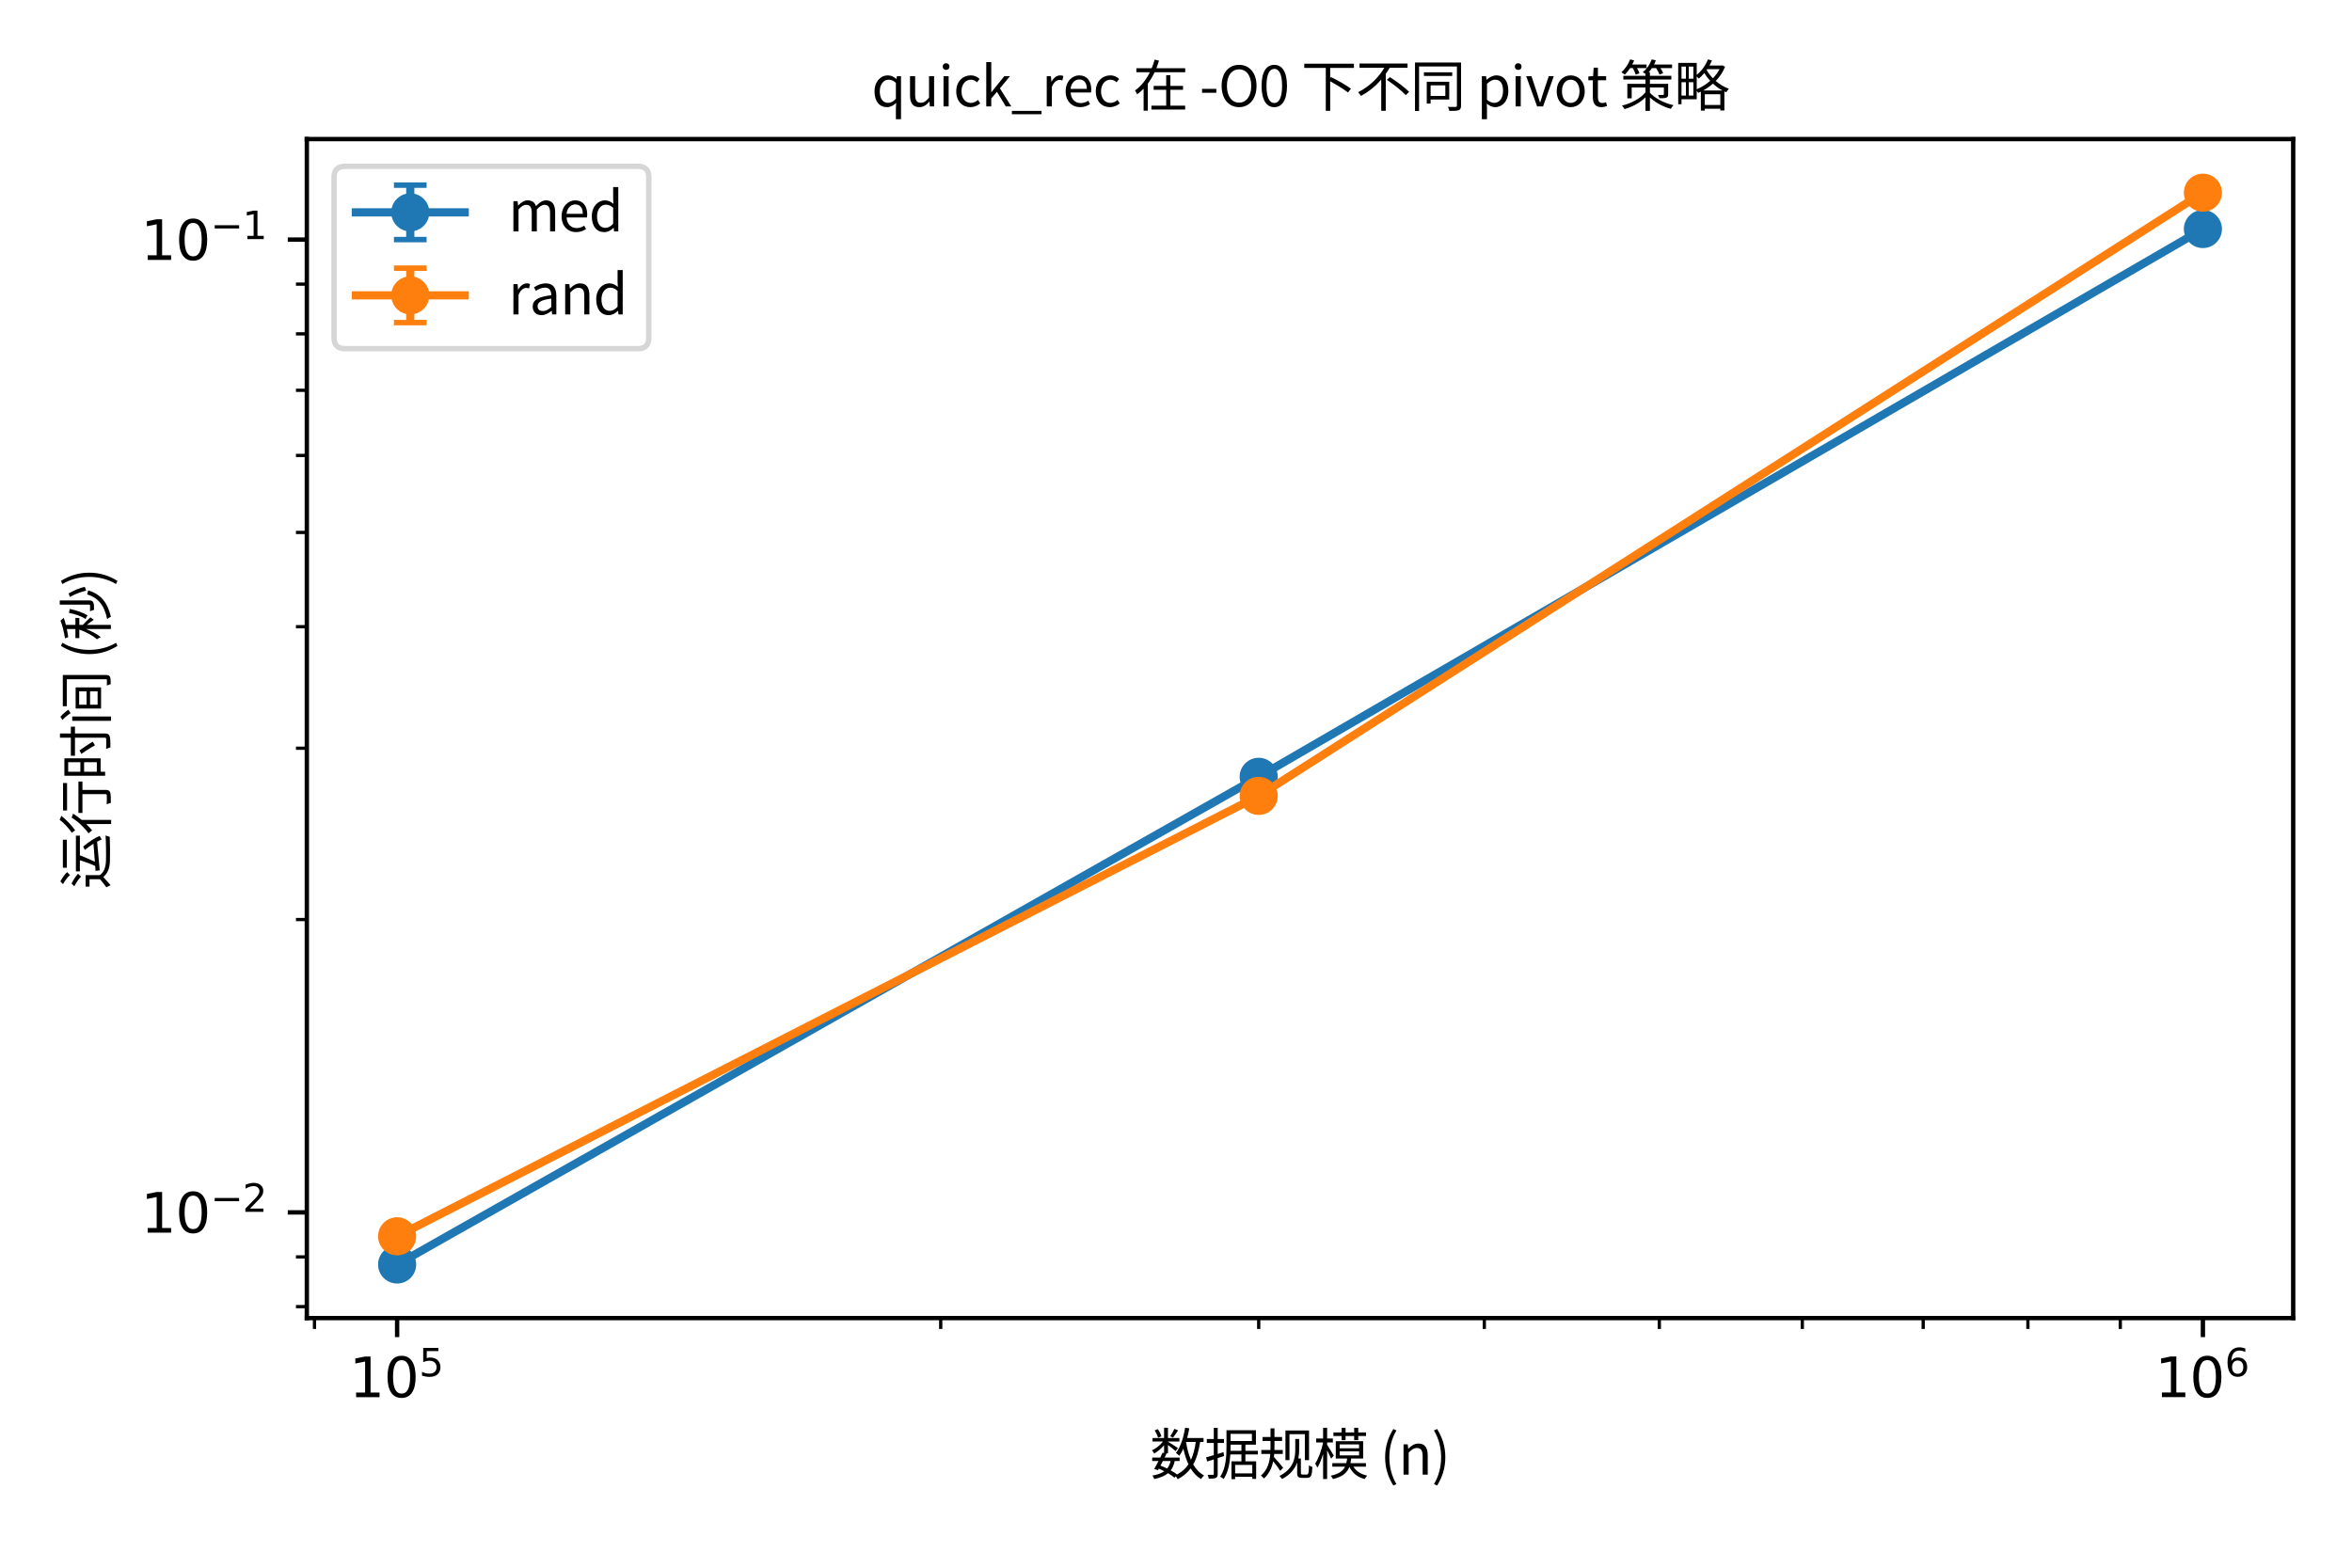 <?xml version="1.0" encoding="utf-8" standalone="no"?>
<!DOCTYPE svg PUBLIC "-//W3C//DTD SVG 1.1//EN"
  "http://www.w3.org/Graphics/SVG/1.1/DTD/svg11.dtd">
<svg xmlns:xlink="http://www.w3.org/1999/xlink" width="432pt" height="288pt" viewBox="0 0 432 288" xmlns="http://www.w3.org/2000/svg" version="1.1">
 <defs>
  <style type="text/css">*{stroke-linejoin: round; stroke-linecap: butt}</style>
 </defs>
 <g id="figure_1">
  <g id="patch_1">
   <path d="M 0 288 
L 432 288 
L 432 0 
L 0 0 
z
" style="fill: #ffffff"/>
  </g>
  <g id="axes_1">
   <g id="patch_2">
    <path d="M 56.357 242.143 
L 421.2 242.143 
L 421.2 25.552 
L 56.357 25.552 
z
" style="fill: #ffffff"/>
   </g>
   <g id="matplotlib.axis_1">
    <g id="xtick_1">
     <g id="line2d_1">
      <defs>
       <path id="m412541356f" d="M 0 0 
L 0 3.5 
" style="stroke: #000000; stroke-width: 0.8"/>
      </defs>
      <g>
       <use xlink:href="#m412541356f" x="72.941" y="242.143" style="stroke: #000000; stroke-width: 0.8"/>
      </g>
     </g>
     <g id="text_1">
      <!-- $\mathdefault{10^{5}}$ -->
      <g transform="translate(64.141 256.741) scale(0.1 -0.1)">
       <defs>
        <path id="DejaVuSans-31" d="M 794 531 
L 1825 531 
L 1825 4091 
L 703 3866 
L 703 4441 
L 1819 4666 
L 2450 4666 
L 2450 531 
L 3481 531 
L 3481 0 
L 794 0 
L 794 531 
z
" transform="scale(0.016)"/>
        <path id="DejaVuSans-30" d="M 2034 4250 
Q 1547 4250 1301 3770 
Q 1056 3291 1056 2328 
Q 1056 1369 1301 889 
Q 1547 409 2034 409 
Q 2525 409 2770 889 
Q 3016 1369 3016 2328 
Q 3016 3291 2770 3770 
Q 2525 4250 2034 4250 
z
M 2034 4750 
Q 2819 4750 3233 4129 
Q 3647 3509 3647 2328 
Q 3647 1150 3233 529 
Q 2819 -91 2034 -91 
Q 1250 -91 836 529 
Q 422 1150 422 2328 
Q 422 3509 836 4129 
Q 1250 4750 2034 4750 
z
" transform="scale(0.016)"/>
        <path id="DejaVuSans-35" d="M 691 4666 
L 3169 4666 
L 3169 4134 
L 1269 4134 
L 1269 2991 
Q 1406 3038 1543 3061 
Q 1681 3084 1819 3084 
Q 2600 3084 3056 2656 
Q 3513 2228 3513 1497 
Q 3513 744 3044 326 
Q 2575 -91 1722 -91 
Q 1428 -91 1123 -41 
Q 819 9 494 109 
L 494 744 
Q 775 591 1075 516 
Q 1375 441 1709 441 
Q 2250 441 2565 725 
Q 2881 1009 2881 1497 
Q 2881 1984 2565 2268 
Q 2250 2553 1709 2553 
Q 1456 2553 1204 2497 
Q 953 2441 691 2322 
L 691 4666 
z
" transform="scale(0.016)"/>
       </defs>
       <use xlink:href="#DejaVuSans-31" transform="translate(0 0.684)"/>
       <use xlink:href="#DejaVuSans-30" transform="translate(63.623 0.684)"/>
       <use xlink:href="#DejaVuSans-35" transform="translate(128.203 38.966) scale(0.7)"/>
      </g>
     </g>
    </g>
    <g id="xtick_2">
     <g id="line2d_2">
      <g>
       <use xlink:href="#m412541356f" x="404.616" y="242.143" style="stroke: #000000; stroke-width: 0.8"/>
      </g>
     </g>
     <g id="text_2">
      <!-- $\mathdefault{10^{6}}$ -->
      <g transform="translate(395.816 256.741) scale(0.1 -0.1)">
       <defs>
        <path id="DejaVuSans-36" d="M 2113 2584 
Q 1688 2584 1439 2293 
Q 1191 2003 1191 1497 
Q 1191 994 1439 701 
Q 1688 409 2113 409 
Q 2538 409 2786 701 
Q 3034 994 3034 1497 
Q 3034 2003 2786 2293 
Q 2538 2584 2113 2584 
z
M 3366 4563 
L 3366 3988 
Q 3128 4100 2886 4159 
Q 2644 4219 2406 4219 
Q 1781 4219 1451 3797 
Q 1122 3375 1075 2522 
Q 1259 2794 1537 2939 
Q 1816 3084 2150 3084 
Q 2853 3084 3261 2657 
Q 3669 2231 3669 1497 
Q 3669 778 3244 343 
Q 2819 -91 2113 -91 
Q 1303 -91 875 529 
Q 447 1150 447 2328 
Q 447 3434 972 4092 
Q 1497 4750 2381 4750 
Q 2619 4750 2861 4703 
Q 3103 4656 3366 4563 
z
" transform="scale(0.016)"/>
       </defs>
       <use xlink:href="#DejaVuSans-31" transform="translate(0 0.766)"/>
       <use xlink:href="#DejaVuSans-30" transform="translate(63.623 0.766)"/>
       <use xlink:href="#DejaVuSans-36" transform="translate(128.203 39.047) scale(0.7)"/>
      </g>
     </g>
    </g>
    <g id="xtick_3">
     <g id="line2d_3">
      <defs>
       <path id="mdb47eaea62" d="M 0 0 
L 0 2 
" style="stroke: #000000; stroke-width: 0.6"/>
      </defs>
      <g>
       <use xlink:href="#mdb47eaea62" x="57.764" y="242.143" style="stroke: #000000; stroke-width: 0.6"/>
      </g>
     </g>
    </g>
    <g id="xtick_4">
     <g id="line2d_4">
      <g>
       <use xlink:href="#mdb47eaea62" x="172.785" y="242.143" style="stroke: #000000; stroke-width: 0.6"/>
      </g>
     </g>
    </g>
    <g id="xtick_5">
     <g id="line2d_5">
      <g>
       <use xlink:href="#mdb47eaea62" x="231.19" y="242.143" style="stroke: #000000; stroke-width: 0.6"/>
      </g>
     </g>
    </g>
    <g id="xtick_6">
     <g id="line2d_6">
      <g>
       <use xlink:href="#mdb47eaea62" x="272.629" y="242.143" style="stroke: #000000; stroke-width: 0.6"/>
      </g>
     </g>
    </g>
    <g id="xtick_7">
     <g id="line2d_7">
      <g>
       <use xlink:href="#mdb47eaea62" x="304.772" y="242.143" style="stroke: #000000; stroke-width: 0.6"/>
      </g>
     </g>
    </g>
    <g id="xtick_8">
     <g id="line2d_8">
      <g>
       <use xlink:href="#mdb47eaea62" x="331.034" y="242.143" style="stroke: #000000; stroke-width: 0.6"/>
      </g>
     </g>
    </g>
    <g id="xtick_9">
     <g id="line2d_9">
      <g>
       <use xlink:href="#mdb47eaea62" x="353.239" y="242.143" style="stroke: #000000; stroke-width: 0.6"/>
      </g>
     </g>
    </g>
    <g id="xtick_10">
     <g id="line2d_10">
      <g>
       <use xlink:href="#mdb47eaea62" x="372.474" y="242.143" style="stroke: #000000; stroke-width: 0.6"/>
      </g>
     </g>
    </g>
    <g id="xtick_11">
     <g id="line2d_11">
      <g>
       <use xlink:href="#mdb47eaea62" x="389.44" y="242.143" style="stroke: #000000; stroke-width: 0.6"/>
      </g>
     </g>
    </g>
    <g id="text_3">
     <!-- 数据规模 (n) -->
     <g transform="translate(211.229 270.899) scale(0.1 -0.1)">
      <defs>
       <path id="NotoSansCJKjp-Regular-6570" d="M 2803 5254 
C 2688 4998 2483 4627 2317 4403 
L 2643 4243 
C 2816 4454 3027 4781 3219 5075 
L 2803 5254 
z
M 531 5075 
C 704 4806 870 4454 928 4230 
L 1312 4397 
C 1248 4627 1075 4973 890 5222 
L 531 5075 
z
M 4026 5382 
C 3846 4243 3507 3162 2970 2490 
C 3078 2413 3283 2246 3360 2163 
C 3533 2394 3693 2669 3827 2970 
C 3974 2310 4160 1709 4410 1184 
C 4090 698 3667 314 3110 19 
C 2912 166 2656 326 2374 480 
C 2598 774 2746 1126 2829 1562 
L 3398 1562 
L 3398 1958 
L 1677 1958 
L 1894 2413 
L 1779 2438 
L 2061 2438 
L 2061 3398 
C 2374 3168 2771 2854 2938 2701 
L 3206 3046 
C 3034 3174 2336 3616 2061 3776 
L 2061 3802 
L 3373 3802 
L 3373 4198 
L 2061 4198 
L 2061 5382 
L 1613 5382 
L 1613 4198 
L 288 4198 
L 288 3802 
L 1485 3802 
C 1171 3379 678 2982 218 2784 
C 314 2694 422 2528 480 2419 
C 870 2637 1293 2989 1613 3373 
L 1613 2477 
L 1440 2515 
L 1178 1958 
L 250 1958 
L 250 1562 
L 979 1562 
C 806 1222 627 896 486 653 
L 909 506 
L 1005 678 
C 1222 589 1434 493 1638 384 
C 1306 147 858 -13 269 -109 
C 352 -211 448 -384 480 -512 
C 1171 -365 1683 -154 2061 160 
C 2355 -13 2611 -186 2810 -352 
L 2963 -192 
C 3046 -301 3136 -448 3174 -531 
C 3802 -205 4288 205 4666 710 
C 4979 192 5370 -224 5862 -512 
C 5939 -378 6093 -192 6208 -96 
C 5690 173 5280 614 4960 1165 
C 5350 1856 5594 2707 5754 3750 
L 6144 3750 
L 6144 4198 
L 4262 4198 
C 4358 4557 4442 4928 4506 5312 
L 4026 5382 
z
M 1478 1562 
L 2368 1562 
C 2285 1216 2157 928 1965 698 
C 1715 819 1459 934 1197 1030 
L 1478 1562 
z
M 4134 3750 
L 5254 3750 
C 5139 2950 4966 2266 4698 1696 
C 4435 2298 4250 3002 4134 3750 
z
" transform="scale(0.016)"/>
       <path id="NotoSansCJKjp-Regular-636e" d="M 3098 1523 
L 3098 -518 
L 3520 -518 
L 3520 -256 
L 5491 -256 
L 5491 -493 
L 5933 -493 
L 5933 1523 
L 4698 1523 
L 4698 2317 
L 6131 2317 
L 6131 2733 
L 4698 2733 
L 4698 3437 
L 5907 3437 
L 5907 5094 
L 2528 5094 
L 2528 3162 
C 2528 2144 2470 749 1805 -237 
C 1914 -288 2112 -429 2202 -506 
C 2733 275 2912 1363 2970 2317 
L 4243 2317 
L 4243 1523 
L 3098 1523 
z
M 2995 4678 
L 5446 4678 
L 5446 3859 
L 2995 3859 
L 2995 4678 
z
M 2995 3437 
L 4243 3437 
L 4243 2733 
L 2989 2733 
L 2995 3162 
L 2995 3437 
z
M 3520 141 
L 3520 1114 
L 5491 1114 
L 5491 141 
L 3520 141 
z
M 1069 5370 
L 1069 4083 
L 269 4083 
L 269 3635 
L 1069 3635 
L 1069 2234 
C 736 2131 429 2042 186 1978 
L 314 1504 
L 1069 1747 
L 1069 90 
C 1069 0 1037 -26 960 -26 
C 883 -32 634 -32 358 -26 
C 416 -154 480 -352 493 -467 
C 896 -474 1146 -454 1299 -378 
C 1459 -307 1517 -173 1517 90 
L 1517 1894 
L 2253 2138 
L 2182 2579 
L 1517 2368 
L 1517 3635 
L 2240 3635 
L 2240 4083 
L 1517 4083 
L 1517 5370 
L 1069 5370 
z
" transform="scale(0.016)"/>
       <path id="NotoSansCJKjp-Regular-89c4" d="M 3046 5062 
L 3046 1658 
L 3507 1658 
L 3507 4640 
L 5274 4640 
L 5274 1658 
L 5754 1658 
L 5754 5062 
L 3046 5062 
z
M 1331 5312 
L 1331 4314 
L 416 4314 
L 416 3866 
L 1331 3866 
L 1331 3232 
L 1325 2829 
L 275 2829 
L 275 2374 
L 1306 2374 
C 1242 1504 1011 531 230 -109 
C 346 -192 506 -352 576 -448 
C 1184 96 1491 806 1638 1530 
C 1920 1178 2298 685 2451 429 
L 2784 787 
C 2630 986 1984 1760 1722 2022 
L 1760 2374 
L 2739 2374 
L 2739 2829 
L 1779 2829 
L 1786 3238 
L 1786 3866 
L 2662 3866 
L 2662 4314 
L 1786 4314 
L 1786 5312 
L 1331 5312 
z
M 4173 4096 
L 4173 2867 
C 4173 1875 3968 666 2355 -160 
C 2451 -230 2598 -410 2656 -506 
C 3635 0 4141 691 4390 1389 
L 4390 173 
C 4390 -256 4550 -378 4966 -378 
L 5485 -378 
C 6010 -378 6086 -122 6138 877 
C 6022 902 5862 973 5747 1062 
C 5722 173 5690 6 5485 6 
L 5030 6 
C 4870 6 4819 51 4819 224 
L 4819 1856 
L 4525 1856 
C 4595 2202 4621 2547 4621 2861 
L 4621 4096 
L 4173 4096 
z
" transform="scale(0.016)"/>
       <path id="NotoSansCJKjp-Regular-6a21" d="M 3021 2669 
L 5248 2669 
L 5248 2208 
L 3021 2208 
L 3021 2669 
z
M 3021 3469 
L 5248 3469 
L 5248 3021 
L 3021 3021 
L 3021 3469 
z
M 4685 5376 
L 4685 4845 
L 3699 4845 
L 3699 5376 
L 3245 5376 
L 3245 4845 
L 2304 4845 
L 2304 4435 
L 3245 4435 
L 3245 3955 
L 3699 3955 
L 3699 4435 
L 4685 4435 
L 4685 3955 
L 5152 3955 
L 5152 4435 
L 6048 4435 
L 6048 4845 
L 5152 4845 
L 5152 5376 
L 4685 5376 
z
M 2573 3834 
L 2573 1850 
L 3878 1850 
C 3853 1658 3827 1485 3782 1318 
L 2176 1318 
L 2176 909 
L 3642 909 
C 3398 416 2938 77 1997 -128 
C 2086 -224 2208 -403 2253 -512 
C 3366 -243 3885 218 4141 896 
C 4461 192 5056 -288 5888 -512 
C 5952 -390 6080 -211 6182 -115 
C 5459 38 4909 390 4602 909 
L 6035 909 
L 6035 1318 
L 4262 1318 
C 4294 1485 4326 1664 4346 1850 
L 5715 1850 
L 5715 3834 
L 2573 3834 
z
M 1120 5376 
L 1120 4141 
L 320 4141 
L 320 3693 
L 1120 3693 
L 1120 3686 
C 947 2816 576 1798 205 1261 
C 288 1146 403 934 461 794 
C 704 1171 934 1754 1120 2381 
L 1120 -506 
L 1581 -506 
L 1581 2790 
C 1754 2451 1952 2042 2035 1830 
L 2342 2176 
C 2234 2374 1747 3174 1581 3424 
L 1581 3693 
L 2240 3693 
L 2240 4141 
L 1581 4141 
L 1581 5376 
L 1120 5376 
z
" transform="scale(0.016)"/>
       <path id="NotoSansCJKjp-Regular-20" transform="scale(0.016)"/>
       <path id="NotoSansCJKjp-Regular-28" d="M 1530 -1254 
L 1888 -1094 
C 1338 -186 1075 902 1075 1990 
C 1075 3072 1338 4154 1888 5069 
L 1530 5235 
C 941 4275 589 3245 589 1990 
C 589 730 941 -301 1530 -1254 
z
" transform="scale(0.016)"/>
       <path id="NotoSansCJKjp-Regular-6e" d="M 589 0 
L 1178 0 
L 1178 2522 
C 1523 2874 1766 3053 2125 3053 
C 2586 3053 2784 2778 2784 2125 
L 2784 0 
L 3366 0 
L 3366 2202 
C 3366 3085 3034 3565 2304 3565 
C 1830 3565 1466 3302 1139 2970 
L 1126 2970 
L 1069 3475 
L 589 3475 
L 589 0 
z
" transform="scale(0.016)"/>
       <path id="NotoSansCJKjp-Regular-29" d="M 634 -1254 
C 1222 -301 1574 730 1574 1990 
C 1574 3245 1222 4275 634 5235 
L 269 5069 
C 819 4154 1094 3072 1094 1990 
C 1094 902 819 -186 269 -1094 
L 634 -1254 
z
" transform="scale(0.016)"/>
      </defs>
      <use xlink:href="#NotoSansCJKjp-Regular-6570"/>
      <use xlink:href="#NotoSansCJKjp-Regular-636e" transform="translate(100 0)"/>
      <use xlink:href="#NotoSansCJKjp-Regular-89c4" transform="translate(200 0)"/>
      <use xlink:href="#NotoSansCJKjp-Regular-6a21" transform="translate(300 0)"/>
      <use xlink:href="#NotoSansCJKjp-Regular-20" transform="translate(400 0)"/>
      <use xlink:href="#NotoSansCJKjp-Regular-28" transform="translate(422.4 0)"/>
      <use xlink:href="#NotoSansCJKjp-Regular-6e" transform="translate(456.2 0)"/>
      <use xlink:href="#NotoSansCJKjp-Regular-29" transform="translate(517.2 0)"/>
     </g>
    </g>
   </g>
   <g id="matplotlib.axis_2">
    <g id="ytick_1">
     <g id="line2d_12">
      <defs>
       <path id="m66e1163772" d="M 0 0 
L -3.5 0 
" style="stroke: #000000; stroke-width: 0.8"/>
      </defs>
      <g>
       <use xlink:href="#m66e1163772" x="56.357" y="222.728" style="stroke: #000000; stroke-width: 0.8"/>
      </g>
     </g>
     <g id="text_4">
      <!-- $\mathdefault{10^{-2}}$ -->
      <g transform="translate(25.857 226.528) scale(0.1 -0.1)">
       <defs>
        <path id="DejaVuSans-2212" d="M 678 2272 
L 4684 2272 
L 4684 1741 
L 678 1741 
L 678 2272 
z
" transform="scale(0.016)"/>
        <path id="DejaVuSans-32" d="M 1228 531 
L 3431 531 
L 3431 0 
L 469 0 
L 469 531 
Q 828 903 1448 1529 
Q 2069 2156 2228 2338 
Q 2531 2678 2651 2914 
Q 2772 3150 2772 3378 
Q 2772 3750 2511 3984 
Q 2250 4219 1831 4219 
Q 1534 4219 1204 4116 
Q 875 4013 500 3803 
L 500 4441 
Q 881 4594 1212 4672 
Q 1544 4750 1819 4750 
Q 2544 4750 2975 4387 
Q 3406 4025 3406 3419 
Q 3406 3131 3298 2873 
Q 3191 2616 2906 2266 
Q 2828 2175 2409 1742 
Q 1991 1309 1228 531 
z
" transform="scale(0.016)"/>
       </defs>
       <use xlink:href="#DejaVuSans-31" transform="translate(0 0.766)"/>
       <use xlink:href="#DejaVuSans-30" transform="translate(63.623 0.766)"/>
       <use xlink:href="#DejaVuSans-2212" transform="translate(128.203 39.047) scale(0.7)"/>
       <use xlink:href="#DejaVuSans-32" transform="translate(186.855 39.047) scale(0.7)"/>
      </g>
     </g>
    </g>
    <g id="ytick_2">
     <g id="line2d_13">
      <g>
       <use xlink:href="#m66e1163772" x="56.357" y="44.018" style="stroke: #000000; stroke-width: 0.8"/>
      </g>
     </g>
     <g id="text_5">
      <!-- $\mathdefault{10^{-1}}$ -->
      <g transform="translate(25.857 47.818) scale(0.1 -0.1)">
       <use xlink:href="#DejaVuSans-31" transform="translate(0 0.684)"/>
       <use xlink:href="#DejaVuSans-30" transform="translate(63.623 0.684)"/>
       <use xlink:href="#DejaVuSans-2212" transform="translate(128.203 38.966) scale(0.7)"/>
       <use xlink:href="#DejaVuSans-31" transform="translate(186.855 38.966) scale(0.7)"/>
      </g>
     </g>
    </g>
    <g id="ytick_3">
     <g id="line2d_14">
      <defs>
       <path id="m2ff7bca605" d="M 0 0 
L -2 0 
" style="stroke: #000000; stroke-width: 0.6"/>
      </defs>
      <g>
       <use xlink:href="#m2ff7bca605" x="56.357" y="240.047" style="stroke: #000000; stroke-width: 0.6"/>
      </g>
     </g>
    </g>
    <g id="ytick_4">
     <g id="line2d_15">
      <g>
       <use xlink:href="#m2ff7bca605" x="56.357" y="230.906" style="stroke: #000000; stroke-width: 0.6"/>
      </g>
     </g>
    </g>
    <g id="ytick_5">
     <g id="line2d_16">
      <g>
       <use xlink:href="#m2ff7bca605" x="56.357" y="168.931" style="stroke: #000000; stroke-width: 0.6"/>
      </g>
     </g>
    </g>
    <g id="ytick_6">
     <g id="line2d_17">
      <g>
       <use xlink:href="#m2ff7bca605" x="56.357" y="137.462" style="stroke: #000000; stroke-width: 0.6"/>
      </g>
     </g>
    </g>
    <g id="ytick_7">
     <g id="line2d_18">
      <g>
       <use xlink:href="#m2ff7bca605" x="56.357" y="115.134" style="stroke: #000000; stroke-width: 0.6"/>
      </g>
     </g>
    </g>
    <g id="ytick_8">
     <g id="line2d_19">
      <g>
       <use xlink:href="#m2ff7bca605" x="56.357" y="97.816" style="stroke: #000000; stroke-width: 0.6"/>
      </g>
     </g>
    </g>
    <g id="ytick_9">
     <g id="line2d_20">
      <g>
       <use xlink:href="#m2ff7bca605" x="56.357" y="83.665" style="stroke: #000000; stroke-width: 0.6"/>
      </g>
     </g>
    </g>
    <g id="ytick_10">
     <g id="line2d_21">
      <g>
       <use xlink:href="#m2ff7bca605" x="56.357" y="71.701" style="stroke: #000000; stroke-width: 0.6"/>
      </g>
     </g>
    </g>
    <g id="ytick_11">
     <g id="line2d_22">
      <g>
       <use xlink:href="#m2ff7bca605" x="56.357" y="61.337" style="stroke: #000000; stroke-width: 0.6"/>
      </g>
     </g>
    </g>
    <g id="ytick_12">
     <g id="line2d_23">
      <g>
       <use xlink:href="#m2ff7bca605" x="56.357" y="52.196" style="stroke: #000000; stroke-width: 0.6"/>
      </g>
     </g>
    </g>
    <g id="text_6">
     <!-- 运行时间 (秒) -->
     <g transform="translate(19.566 163.348) rotate(-90) scale(0.1 -0.1)">
      <defs>
       <path id="NotoSansCJKjp-Regular-8fd0" d="M 576 4998 
C 960 4787 1408 4448 1619 4198 
L 1958 4525 
C 1741 4774 1280 5094 896 5299 
L 576 4998 
z
M 326 3699 
C 730 3494 1210 3174 1434 2925 
L 1766 3270 
C 1530 3514 1043 3821 640 4013 
L 326 3699 
z
M 2458 5011 
L 2458 4557 
L 5677 4557 
L 5677 5011 
L 2458 5011 
z
M 1606 2400 
L 294 2400 
L 294 1952 
L 1139 1952 
L 1139 749 
C 832 480 493 218 211 19 
L 461 -461 
C 794 -179 1107 96 1402 371 
C 1811 -134 2394 -358 3238 -390 
C 3955 -416 5299 -403 6010 -371 
C 6035 -230 6112 -6 6170 109 
C 5402 58 3942 38 3232 64 
C 2483 96 1920 314 1606 781 
L 1606 2400 
z
M 4506 2490 
C 4749 2195 4998 1843 5216 1498 
L 3149 1338 
C 3392 1837 3667 2496 3885 3059 
L 6144 3059 
L 6144 3514 
L 2042 3514 
L 2042 3059 
L 3322 3059 
C 3155 2490 2893 1792 2662 1299 
L 2093 1261 
L 2170 781 
C 3021 858 4262 966 5453 1082 
C 5555 890 5638 710 5696 557 
L 6118 787 
C 5914 1312 5382 2099 4890 2682 
L 4506 2490 
z
" transform="scale(0.016)"/>
       <path id="NotoSansCJKjp-Regular-884c" d="M 2784 4992 
L 2784 4531 
L 5933 4531 
L 5933 4992 
L 2784 4992 
z
M 1709 5382 
C 1382 4915 762 4346 224 3981 
C 307 3891 442 3706 506 3597 
C 1082 4006 1741 4634 2170 5190 
L 1709 5382 
z
M 2502 3226 
L 2502 2765 
L 4659 2765 
L 4659 109 
C 4659 6 4614 -26 4493 -32 
C 4378 -38 3942 -38 3488 -19 
C 3558 -160 3629 -358 3648 -493 
C 4275 -493 4640 -493 4858 -422 
C 5069 -339 5146 -192 5146 102 
L 5146 2765 
L 6112 2765 
L 6112 3226 
L 2502 3226 
z
M 1965 4006 
C 1523 3277 819 2534 160 2061 
C 256 1965 429 1754 499 1658 
C 736 1850 986 2080 1229 2330 
L 1229 -531 
L 1702 -531 
L 1702 2854 
C 1971 3174 2214 3507 2419 3840 
L 1965 4006 
z
" transform="scale(0.016)"/>
       <path id="NotoSansCJKjp-Regular-65f6" d="M 3034 2893 
C 3373 2400 3808 1722 4013 1331 
L 4435 1574 
C 4218 1965 3776 2618 3430 3104 
L 3034 2893 
z
M 2074 2573 
L 2074 1114 
L 979 1114 
L 979 2573 
L 2074 2573 
z
M 2074 3002 
L 979 3002 
L 979 4403 
L 2074 4403 
L 2074 3002 
z
M 518 4838 
L 518 160 
L 979 160 
L 979 678 
L 2522 678 
L 2522 4838 
L 518 4838 
z
M 4890 5344 
L 4890 4096 
L 2816 4096 
L 2816 3622 
L 4890 3622 
L 4890 211 
C 4890 83 4838 38 4710 38 
C 4570 26 4096 26 3597 45 
C 3667 -96 3744 -314 3776 -448 
C 4416 -448 4826 -442 5056 -358 
C 5286 -282 5376 -141 5376 211 
L 5376 3622 
L 6157 3622 
L 6157 4096 
L 5376 4096 
L 5376 5344 
L 4890 5344 
z
" transform="scale(0.016)"/>
       <path id="NotoSansCJKjp-Regular-95f4" d="M 582 3936 
L 582 -512 
L 1075 -512 
L 1075 3936 
L 582 3936 
z
M 678 5062 
C 973 4781 1306 4378 1453 4122 
L 1850 4378 
C 1696 4646 1350 5024 1050 5293 
L 678 5062 
z
M 2426 1888 
L 3962 1888 
L 3962 1024 
L 2426 1024 
L 2426 1888 
z
M 2426 3142 
L 3962 3142 
L 3962 2291 
L 2426 2291 
L 2426 3142 
z
M 1990 3546 
L 1990 627 
L 4416 627 
L 4416 3546 
L 1990 3546 
z
M 2253 5018 
L 2253 4563 
L 5350 4563 
L 5350 70 
C 5350 -13 5325 -38 5242 -45 
C 5158 -45 4896 -51 4627 -38 
C 4691 -160 4755 -365 4781 -480 
C 5171 -480 5446 -480 5619 -403 
C 5786 -320 5843 -198 5843 70 
L 5843 5018 
L 2253 5018 
z
" transform="scale(0.016)"/>
       <path id="NotoSansCJKjp-Regular-79d2" d="M 4160 5370 
L 4160 1997 
C 4160 1920 4128 1894 4045 1888 
C 3962 1888 3693 1888 3392 1894 
C 3462 1766 3533 1562 3558 1434 
C 3987 1427 4243 1446 4410 1523 
C 4582 1606 4640 1741 4640 1990 
L 4640 5370 
L 4160 5370 
z
M 3206 4307 
C 3072 3590 2842 2880 2502 2413 
C 2624 2362 2829 2246 2918 2182 
C 3238 2675 3507 3450 3661 4224 
L 3206 4307 
z
M 5037 4205 
C 5370 3629 5664 2848 5760 2342 
L 6202 2490 
C 6093 3002 5792 3763 5446 4346 
L 5037 4205 
z
M 5331 2227 
C 4947 947 4064 243 2496 -70 
C 2598 -186 2714 -365 2765 -506 
C 4429 -109 5370 685 5792 2106 
L 5331 2227 
z
M 2310 5286 
C 1837 5069 992 4883 275 4762 
C 333 4659 397 4499 416 4397 
C 717 4435 1037 4493 1357 4557 
L 1357 3571 
L 314 3571 
L 314 3123 
L 1293 3123 
C 1037 2387 595 1555 179 1101 
C 262 986 378 794 429 659 
C 755 1056 1094 1690 1357 2336 
L 1357 -499 
L 1830 -499 
L 1830 2259 
C 2048 1990 2304 1645 2413 1466 
L 2701 1843 
C 2573 1990 2016 2566 1830 2726 
L 1830 3123 
L 2630 3123 
L 2630 3571 
L 1830 3571 
L 1830 4666 
C 2131 4736 2413 4819 2643 4915 
L 2310 5286 
z
" transform="scale(0.016)"/>
      </defs>
      <use xlink:href="#NotoSansCJKjp-Regular-8fd0"/>
      <use xlink:href="#NotoSansCJKjp-Regular-884c" transform="translate(100 0)"/>
      <use xlink:href="#NotoSansCJKjp-Regular-65f6" transform="translate(200 0)"/>
      <use xlink:href="#NotoSansCJKjp-Regular-95f4" transform="translate(300 0)"/>
      <use xlink:href="#NotoSansCJKjp-Regular-20" transform="translate(400 0)"/>
      <use xlink:href="#NotoSansCJKjp-Regular-28" transform="translate(422.4 0)"/>
      <use xlink:href="#NotoSansCJKjp-Regular-79d2" transform="translate(456.2 0)"/>
      <use xlink:href="#NotoSansCJKjp-Regular-29" transform="translate(556.2 0)"/>
     </g>
    </g>
   </g>
   <g id="LineCollection_1">
    <path clip-path="url(#pd9057f42d7)" style="fill: none; stroke: #1f77b4; stroke-width: 1.5"/>
    <path clip-path="url(#pd9057f42d7)" style="fill: none; stroke: #1f77b4; stroke-width: 1.5"/>
    <path clip-path="url(#pd9057f42d7)" style="fill: none; stroke: #1f77b4; stroke-width: 1.5"/>
   </g>
   <g id="line2d_24">
    <defs>
     <path id="m896dc05d10" d="M 3 0 
L -3 -0 
" style="stroke: #1f77b4"/>
    </defs>
    <g clip-path="url(#pd9057f42d7)"/>
   </g>
   <g id="line2d_25">
    <g clip-path="url(#pd9057f42d7)"/>
   </g>
   <g id="LineCollection_2">
    <path clip-path="url(#pd9057f42d7)" style="fill: none; stroke: #ff7f0e; stroke-width: 1.5"/>
    <path clip-path="url(#pd9057f42d7)" style="fill: none; stroke: #ff7f0e; stroke-width: 1.5"/>
    <path clip-path="url(#pd9057f42d7)" style="fill: none; stroke: #ff7f0e; stroke-width: 1.5"/>
   </g>
   <g id="line2d_26">
    <defs>
     <path id="ma8266cc9a9" d="M 3 0 
L -3 -0 
" style="stroke: #ff7f0e"/>
    </defs>
    <g clip-path="url(#pd9057f42d7)"/>
   </g>
   <g id="line2d_27">
    <g clip-path="url(#pd9057f42d7)"/>
   </g>
   <g id="line2d_28">
    <path d="M 72.941 232.298 
L 231.19 142.709 
L 404.616 42.075 
" clip-path="url(#pd9057f42d7)" style="fill: none; stroke: #1f77b4; stroke-width: 1.5; stroke-linecap: square"/>
    <defs>
     <path id="m411a22efa8" d="M 0 3 
C 0.796 3 1.559 2.684 2.121 2.121 
C 2.684 1.559 3 0.796 3 0 
C 3 -0.796 2.684 -1.559 2.121 -2.121 
C 1.559 -2.684 0.796 -3 0 -3 
C -0.796 -3 -1.559 -2.684 -2.121 -2.121 
C -2.684 -1.559 -3 -0.796 -3 0 
C -3 0.796 -2.684 1.559 -2.121 2.121 
C -1.559 2.684 -0.796 3 0 3 
z
" style="stroke: #1f77b4"/>
    </defs>
    <g clip-path="url(#pd9057f42d7)">
     <use xlink:href="#m411a22efa8" x="72.941" y="232.298" style="fill: #1f77b4; stroke: #1f77b4"/>
     <use xlink:href="#m411a22efa8" x="231.19" y="142.709" style="fill: #1f77b4; stroke: #1f77b4"/>
     <use xlink:href="#m411a22efa8" x="404.616" y="42.075" style="fill: #1f77b4; stroke: #1f77b4"/>
    </g>
   </g>
   <g id="line2d_29">
    <path d="M 72.941 227.119 
L 231.19 146.214 
L 404.616 35.398 
" clip-path="url(#pd9057f42d7)" style="fill: none; stroke: #ff7f0e; stroke-width: 1.5; stroke-linecap: square"/>
    <defs>
     <path id="m93dd2d9589" d="M 0 3 
C 0.796 3 1.559 2.684 2.121 2.121 
C 2.684 1.559 3 0.796 3 0 
C 3 -0.796 2.684 -1.559 2.121 -2.121 
C 1.559 -2.684 0.796 -3 0 -3 
C -0.796 -3 -1.559 -2.684 -2.121 -2.121 
C -2.684 -1.559 -3 -0.796 -3 0 
C -3 0.796 -2.684 1.559 -2.121 2.121 
C -1.559 2.684 -0.796 3 0 3 
z
" style="stroke: #ff7f0e"/>
    </defs>
    <g clip-path="url(#pd9057f42d7)">
     <use xlink:href="#m93dd2d9589" x="72.941" y="227.119" style="fill: #ff7f0e; stroke: #ff7f0e"/>
     <use xlink:href="#m93dd2d9589" x="231.19" y="146.214" style="fill: #ff7f0e; stroke: #ff7f0e"/>
     <use xlink:href="#m93dd2d9589" x="404.616" y="35.398" style="fill: #ff7f0e; stroke: #ff7f0e"/>
    </g>
   </g>
   <g id="patch_3">
    <path d="M 56.357 242.143 
L 56.357 25.552 
" style="fill: none; stroke: #000000; stroke-width: 0.8; stroke-linejoin: miter; stroke-linecap: square"/>
   </g>
   <g id="patch_4">
    <path d="M 421.2 242.143 
L 421.2 25.552 
" style="fill: none; stroke: #000000; stroke-width: 0.8; stroke-linejoin: miter; stroke-linecap: square"/>
   </g>
   <g id="patch_5">
    <path d="M 56.357 242.143 
L 421.2 242.143 
" style="fill: none; stroke: #000000; stroke-width: 0.8; stroke-linejoin: miter; stroke-linecap: square"/>
   </g>
   <g id="patch_6">
    <path d="M 56.357 25.552 
L 421.2 25.552 
" style="fill: none; stroke: #000000; stroke-width: 0.8; stroke-linejoin: miter; stroke-linecap: square"/>
   </g>
   <g id="text_7">
    <!-- quick_rec 在 -O0 下不同 pivot 策略 -->
    <g transform="translate(160.086 19.552) scale(0.1 -0.1)">
     <defs>
      <path id="NotoSansCJKjp-Regular-71" d="M 2790 -1466 
L 3379 -1466 
L 3379 3475 
L 2912 3475 
L 2854 3149 
L 2842 3149 
C 2534 3418 2253 3565 1843 3565 
C 1050 3565 339 2861 339 1734 
C 339 576 902 -83 1773 -83 
C 2176 -83 2541 128 2822 403 
L 2790 -230 
L 2790 -1466 
z
M 1901 410 
C 1293 410 941 902 941 1741 
C 941 2534 1389 3072 1946 3072 
C 2234 3072 2502 2970 2790 2707 
L 2790 883 
C 2502 563 2221 410 1901 410 
z
" transform="scale(0.016)"/>
      <path id="NotoSansCJKjp-Regular-75" d="M 1606 -83 
C 2080 -83 2426 166 2752 544 
L 2771 544 
L 2816 0 
L 3302 0 
L 3302 3475 
L 2720 3475 
L 2720 1011 
C 2387 602 2138 422 1779 422 
C 1318 422 1126 698 1126 1344 
L 1126 3475 
L 538 3475 
L 538 1274 
C 538 384 870 -83 1606 -83 
z
" transform="scale(0.016)"/>
      <path id="NotoSansCJKjp-Regular-69" d="M 589 0 
L 1178 0 
L 1178 3475 
L 589 3475 
L 589 0 
z
M 883 4192 
C 1114 4192 1274 4346 1274 4582 
C 1274 4806 1114 4960 883 4960 
C 653 4960 499 4806 499 4582 
C 499 4346 653 4192 883 4192 
z
" transform="scale(0.016)"/>
      <path id="NotoSansCJKjp-Regular-63" d="M 1958 -83 
C 2374 -83 2771 83 3085 352 
L 2829 749 
C 2611 557 2330 403 2010 403 
C 1370 403 934 934 934 1734 
C 934 2534 1395 3072 2029 3072 
C 2298 3072 2522 2950 2720 2771 
L 3014 3155 
C 2771 3373 2458 3565 2003 3565 
C 1107 3565 333 2893 333 1734 
C 333 582 1037 -83 1958 -83 
z
" transform="scale(0.016)"/>
      <path id="NotoSansCJKjp-Regular-6b" d="M 589 0 
L 1165 0 
L 1165 915 
L 1818 1677 
L 2835 0 
L 3469 0 
L 2157 2074 
L 3315 3475 
L 2662 3475 
L 1190 1645 
L 1165 1645 
L 1165 5094 
L 589 5094 
L 589 0 
z
" transform="scale(0.016)"/>
      <path id="NotoSansCJKjp-Regular-5f" d="M 83 -896 
L 3488 -896 
L 3488 -512 
L 83 -512 
L 83 -896 
z
" transform="scale(0.016)"/>
      <path id="NotoSansCJKjp-Regular-72" d="M 589 0 
L 1178 0 
L 1178 2234 
C 1408 2822 1760 3040 2048 3040 
C 2195 3040 2272 3021 2387 2982 
L 2496 3488 
C 2387 3546 2278 3565 2125 3565 
C 1741 3565 1382 3283 1139 2842 
L 1126 2842 
L 1069 3475 
L 589 3475 
L 589 0 
z
" transform="scale(0.016)"/>
      <path id="NotoSansCJKjp-Regular-65" d="M 1997 -83 
C 2464 -83 2835 70 3136 269 
L 2931 659 
C 2669 486 2400 384 2061 384 
C 1402 384 947 858 909 1600 
L 3251 1600 
C 3264 1690 3277 1805 3277 1933 
C 3277 2925 2778 3565 1888 3565 
C 1094 3565 333 2867 333 1734 
C 333 589 1069 -83 1997 -83 
z
M 902 2016 
C 973 2707 1408 3098 1901 3098 
C 2445 3098 2765 2720 2765 2016 
L 902 2016 
z
" transform="scale(0.016)"/>
      <path id="NotoSansCJKjp-Regular-5728" d="M 2502 5376 
C 2413 5050 2298 4710 2163 4384 
L 403 4384 
L 403 3923 
L 1952 3923 
C 1542 3104 979 2342 243 1830 
C 320 1722 442 1517 493 1389 
C 762 1581 1011 1798 1235 2035 
L 1235 -486 
L 1715 -486 
L 1715 2605 
C 2016 3014 2278 3462 2496 3923 
L 6010 3923 
L 6010 4384 
L 2694 4384 
C 2810 4672 2912 4966 3002 5254 
L 2502 5376 
z
M 3827 3590 
L 3827 2355 
L 2387 2355 
L 2387 1907 
L 3827 1907 
L 3827 90 
L 2131 90 
L 2131 -358 
L 6003 -358 
L 6003 90 
L 4307 90 
L 4307 1907 
L 5760 1907 
L 5760 2355 
L 4307 2355 
L 4307 3590 
L 3827 3590 
z
" transform="scale(0.016)"/>
      <path id="NotoSansCJKjp-Regular-2d" d="M 294 1568 
L 1933 1568 
L 1933 2016 
L 294 2016 
L 294 1568 
z
" transform="scale(0.016)"/>
      <path id="NotoSansCJKjp-Regular-4f" d="M 2374 -83 
C 3552 -83 4378 858 4378 2362 
C 4378 3866 3552 4774 2374 4774 
C 1197 4774 371 3866 371 2362 
C 371 858 1197 -83 2374 -83 
z
M 2374 435 
C 1530 435 979 1190 979 2362 
C 979 3533 1530 4256 2374 4256 
C 3219 4256 3770 3533 3770 2362 
C 3770 1190 3219 435 2374 435 
z
" transform="scale(0.016)"/>
      <path id="NotoSansCJKjp-Regular-30" d="M 1779 -83 
C 2669 -83 3238 723 3238 2362 
C 3238 3987 2669 4774 1779 4774 
C 883 4774 320 3987 320 2362 
C 320 723 883 -83 1779 -83 
z
M 1779 390 
C 1248 390 883 986 883 2362 
C 883 3731 1248 4314 1779 4314 
C 2310 4314 2675 3731 2675 2362 
C 2675 986 2310 390 1779 390 
z
" transform="scale(0.016)"/>
      <path id="NotoSansCJKjp-Regular-4e0b" d="M 352 4902 
L 352 4422 
L 2822 4422 
L 2822 -506 
L 3328 -506 
L 3328 2886 
C 4064 2490 4922 1958 5370 1600 
L 5709 2035 
C 5197 2426 4179 3002 3418 3373 
L 3328 3270 
L 3328 4422 
L 6054 4422 
L 6054 4902 
L 352 4902 
z
" transform="scale(0.016)"/>
      <path id="NotoSansCJKjp-Regular-4e0d" d="M 3578 3059 
C 4339 2547 5299 1792 5754 1299 
L 6144 1670 
C 5664 2163 4691 2880 3936 3366 
L 3578 3059 
z
M 442 4928 
L 442 4435 
L 3290 4435 
C 2656 3341 1555 2259 282 1632 
C 384 1523 531 1331 608 1210 
C 1498 1677 2291 2336 2938 3078 
L 2938 -499 
L 3456 -499 
L 3456 3738 
C 3622 3962 3770 4198 3904 4435 
L 5958 4435 
L 5958 4928 
L 442 4928 
z
" transform="scale(0.016)"/>
      <path id="NotoSansCJKjp-Regular-540c" d="M 1587 3917 
L 1587 3501 
L 4838 3501 
L 4838 3917 
L 1587 3917 
z
M 2355 2419 
L 4045 2419 
L 4045 1203 
L 2355 1203 
L 2355 2419 
z
M 1914 2829 
L 1914 326 
L 2355 326 
L 2355 794 
L 4493 794 
L 4493 2829 
L 1914 2829 
z
M 563 5043 
L 563 -525 
L 1030 -525 
L 1030 4589 
L 5376 4589 
L 5376 102 
C 5376 -13 5338 -51 5222 -58 
C 5114 -58 4742 -64 4339 -51 
C 4416 -173 4486 -390 4512 -518 
C 5062 -518 5389 -506 5581 -429 
C 5779 -352 5850 -198 5850 96 
L 5850 5043 
L 563 5043 
z
" transform="scale(0.016)"/>
      <path id="NotoSansCJKjp-Regular-70" d="M 589 -1466 
L 1178 -1466 
L 1178 -288 
L 1158 320 
C 1472 58 1805 -83 2118 -83 
C 2912 -83 3629 602 3629 1792 
C 3629 2867 3142 3565 2246 3565 
C 1843 3565 1453 3334 1139 3072 
L 1126 3072 
L 1069 3475 
L 589 3475 
L 589 -1466 
z
M 2022 410 
C 1792 410 1485 499 1178 768 
L 1178 2598 
C 1510 2906 1811 3072 2099 3072 
C 2765 3072 3021 2560 3021 1786 
C 3021 928 2598 410 2022 410 
z
" transform="scale(0.016)"/>
      <path id="NotoSansCJKjp-Regular-76" d="M 1338 0 
L 2022 0 
L 3251 3475 
L 2675 3475 
L 2016 1498 
C 1914 1158 1798 806 1696 474 
L 1664 474 
C 1562 806 1453 1158 1344 1498 
L 691 3475 
L 83 3475 
L 1338 0 
z
" transform="scale(0.016)"/>
      <path id="NotoSansCJKjp-Regular-6f" d="M 1939 -83 
C 2790 -83 3546 582 3546 1734 
C 3546 2893 2790 3565 1939 3565 
C 1088 3565 333 2893 333 1734 
C 333 582 1088 -83 1939 -83 
z
M 1939 403 
C 1338 403 934 934 934 1734 
C 934 2534 1338 3072 1939 3072 
C 2541 3072 2950 2534 2950 1734 
C 2950 934 2541 403 1939 403 
z
" transform="scale(0.016)"/>
      <path id="NotoSansCJKjp-Regular-74" d="M 1677 -83 
C 1894 -83 2125 -19 2323 45 
L 2208 486 
C 2093 435 1939 390 1811 390 
C 1408 390 1274 634 1274 1056 
L 1274 3002 
L 2221 3002 
L 2221 3475 
L 1274 3475 
L 1274 4454 
L 787 4454 
L 723 3475 
L 173 3443 
L 173 3002 
L 691 3002 
L 691 1075 
C 691 378 941 -83 1677 -83 
z
" transform="scale(0.016)"/>
      <path id="NotoSansCJKjp-Regular-7b56" d="M 3699 5402 
C 3494 4826 3117 4288 2669 3936 
C 2752 3891 2880 3808 2976 3738 
L 2976 3514 
L 435 3514 
L 435 3091 
L 2976 3091 
L 2976 2592 
L 896 2592 
L 896 934 
L 1395 934 
L 1395 2176 
L 2976 2176 
L 2976 1619 
C 2406 915 1338 346 275 96 
C 384 0 512 -186 582 -307 
C 1459 -58 2349 422 2976 1043 
L 2976 -512 
L 3488 -512 
L 3488 1030 
C 4045 512 4890 -13 5888 -275 
C 5958 -154 6099 38 6195 141 
C 5018 403 4000 998 3488 1568 
L 3488 2176 
L 5088 2176 
L 5088 1402 
C 5088 1338 5069 1318 4998 1318 
C 4922 1312 4678 1312 4416 1318 
C 4474 1216 4550 1062 4576 941 
C 4941 941 5197 941 5363 1005 
C 5536 1075 5581 1178 5581 1402 
L 5581 2592 
L 3488 2592 
L 3488 3091 
L 5946 3091 
L 5946 3514 
L 3488 3514 
L 3488 3923 
L 3347 3923 
C 3475 4070 3603 4230 3718 4403 
L 4198 4403 
C 4365 4154 4518 3866 4582 3661 
L 5011 3814 
C 4954 3974 4832 4198 4698 4403 
L 6029 4403 
L 6029 4813 
L 3962 4813 
C 4038 4966 4109 5126 4173 5286 
L 3699 5402 
z
M 1222 5402 
C 1005 4838 627 4288 211 3923 
C 326 3859 525 3725 614 3654 
C 819 3859 1024 4115 1216 4403 
L 1523 4403 
C 1664 4147 1798 3846 1862 3648 
L 2285 3808 
C 2234 3968 2125 4192 2010 4403 
L 3104 4403 
L 3104 4813 
L 1453 4813 
C 1536 4966 1613 5120 1677 5280 
L 1222 5402 
z
" transform="scale(0.016)"/>
      <path id="NotoSansCJKjp-Regular-7565" d="M 3904 5402 
C 3622 4710 3155 4058 2611 3622 
L 2611 4998 
L 486 4998 
L 486 250 
L 864 250 
L 864 826 
L 2611 826 
L 2611 1805 
C 2675 1722 2739 1626 2778 1555 
L 3085 1696 
L 3085 -480 
L 3539 -480 
L 3539 -262 
L 5318 -262 
L 5318 -467 
L 5786 -467 
L 5786 1722 
L 5997 1626 
C 6067 1747 6202 1933 6304 2029 
C 5728 2234 5216 2560 4794 2925 
C 5242 3386 5619 3936 5862 4557 
L 5549 4717 
L 5466 4698 
L 4077 4698 
C 4179 4883 4275 5075 4358 5274 
L 3904 5402 
z
M 864 4576 
L 1370 4576 
L 1370 3187 
L 864 3187 
L 864 4576 
z
M 864 1248 
L 864 2778 
L 1370 2778 
L 1370 1248 
L 864 1248 
z
M 2227 2778 
L 2227 1248 
L 1702 1248 
L 1702 2778 
L 2227 2778 
z
M 2227 3187 
L 1702 3187 
L 1702 4576 
L 2227 4576 
L 2227 3187 
z
M 2611 1971 
L 2611 3437 
C 2701 3360 2803 3264 2854 3200 
C 3072 3379 3283 3590 3482 3834 
C 3654 3539 3885 3232 4154 2938 
C 3680 2522 3136 2189 2611 1971 
z
M 3539 166 
L 3539 1402 
L 5318 1402 
L 5318 166 
L 3539 166 
z
M 5235 4282 
C 5037 3904 4774 3552 4467 3232 
C 4166 3546 3923 3872 3750 4186 
L 3814 4282 
L 5235 4282 
z
M 3347 1830 
C 3738 2042 4122 2310 4474 2618 
C 4787 2323 5158 2048 5568 1830 
L 3347 1830 
z
" transform="scale(0.016)"/>
     </defs>
     <use xlink:href="#NotoSansCJKjp-Regular-71"/>
     <use xlink:href="#NotoSansCJKjp-Regular-75" transform="translate(62 0)"/>
     <use xlink:href="#NotoSansCJKjp-Regular-69" transform="translate(122.7 0)"/>
     <use xlink:href="#NotoSansCJKjp-Regular-63" transform="translate(150.2 0)"/>
     <use xlink:href="#NotoSansCJKjp-Regular-6b" transform="translate(201.2 0)"/>
     <use xlink:href="#NotoSansCJKjp-Regular-5f" transform="translate(256.4 0)"/>
     <use xlink:href="#NotoSansCJKjp-Regular-72" transform="translate(312.3 0)"/>
     <use xlink:href="#NotoSansCJKjp-Regular-65" transform="translate(351.1 0)"/>
     <use xlink:href="#NotoSansCJKjp-Regular-63" transform="translate(406.5 0)"/>
     <use xlink:href="#NotoSansCJKjp-Regular-20" transform="translate(457.5 0)"/>
     <use xlink:href="#NotoSansCJKjp-Regular-5728" transform="translate(479.9 0)"/>
     <use xlink:href="#NotoSansCJKjp-Regular-20" transform="translate(579.9 0)"/>
     <use xlink:href="#NotoSansCJKjp-Regular-2d" transform="translate(602.3 0)"/>
     <use xlink:href="#NotoSansCJKjp-Regular-4f" transform="translate(637 0)"/>
     <use xlink:href="#NotoSansCJKjp-Regular-30" transform="translate(711.2 0)"/>
     <use xlink:href="#NotoSansCJKjp-Regular-20" transform="translate(766.7 0)"/>
     <use xlink:href="#NotoSansCJKjp-Regular-4e0b" transform="translate(789.1 0)"/>
     <use xlink:href="#NotoSansCJKjp-Regular-4e0d" transform="translate(889.1 0)"/>
     <use xlink:href="#NotoSansCJKjp-Regular-540c" transform="translate(989.1 0)"/>
     <use xlink:href="#NotoSansCJKjp-Regular-20" transform="translate(1089.1 0)"/>
     <use xlink:href="#NotoSansCJKjp-Regular-70" transform="translate(1111.5 0)"/>
     <use xlink:href="#NotoSansCJKjp-Regular-69" transform="translate(1173.5 0)"/>
     <use xlink:href="#NotoSansCJKjp-Regular-76" transform="translate(1201 0)"/>
     <use xlink:href="#NotoSansCJKjp-Regular-6f" transform="translate(1253.1 0)"/>
     <use xlink:href="#NotoSansCJKjp-Regular-74" transform="translate(1313.7 0)"/>
     <use xlink:href="#NotoSansCJKjp-Regular-20" transform="translate(1351.4 0)"/>
     <use xlink:href="#NotoSansCJKjp-Regular-7b56" transform="translate(1373.8 0)"/>
     <use xlink:href="#NotoSansCJKjp-Regular-7565" transform="translate(1473.8 0)"/>
    </g>
   </g>
   <g id="legend_1">
    <g id="patch_7">
     <path d="M 63.357 64.052 
L 117.166 64.052 
Q 119.166 64.052 119.166 62.053 
L 119.166 32.553 
Q 119.166 30.552 117.166 30.552 
L 63.357 30.552 
Q 61.357 30.552 61.357 32.553 
L 61.357 62.053 
Q 61.357 64.052 63.357 64.052 
z
" style="fill: #ffffff; opacity: 0.8; stroke: #cccccc; stroke-linejoin: miter"/>
    </g>
    <g id="LineCollection_3">
     <path d="M 75.357 44.012 
L 75.357 34.012 
" style="fill: none; stroke: #1f77b4; stroke-width: 1.5"/>
    </g>
    <g id="line2d_30">
     <g>
      <use xlink:href="#m896dc05d10" x="75.357" y="44.012" style="fill: #1f77b4; stroke: #1f77b4"/>
     </g>
    </g>
    <g id="line2d_31">
     <g>
      <use xlink:href="#m896dc05d10" x="75.357" y="34.012" style="fill: #1f77b4; stroke: #1f77b4"/>
     </g>
    </g>
    <g id="line2d_32">
     <path d="M 65.357 39.012 
L 85.357 39.012 
" style="fill: none; stroke: #1f77b4; stroke-width: 1.5; stroke-linecap: square"/>
    </g>
    <g id="line2d_33">
     <g>
      <use xlink:href="#m411a22efa8" x="75.357" y="39.012" style="fill: #1f77b4; stroke: #1f77b4"/>
     </g>
    </g>
    <g id="text_8">
     <!-- med -->
     <g transform="translate(93.357 42.512) scale(0.1 -0.1)">
      <defs>
       <path id="NotoSansCJKjp-Regular-6d" d="M 589 0 
L 1178 0 
L 1178 2522 
C 1491 2880 1786 3053 2048 3053 
C 2490 3053 2694 2778 2694 2125 
L 2694 0 
L 3277 0 
L 3277 2522 
C 3603 2880 3885 3053 4154 3053 
C 4595 3053 4800 2778 4800 2125 
L 4800 0 
L 5382 0 
L 5382 2202 
C 5382 3085 5043 3565 4333 3565 
C 3904 3565 3546 3290 3181 2899 
C 3040 3309 2758 3565 2221 3565 
C 1805 3565 1446 3302 1139 2970 
L 1126 2970 
L 1069 3475 
L 589 3475 
L 589 0 
z
" transform="scale(0.016)"/>
       <path id="NotoSansCJKjp-Regular-64" d="M 1773 -83 
C 2189 -83 2560 141 2829 410 
L 2848 410 
L 2899 0 
L 3379 0 
L 3379 5094 
L 2790 5094 
L 2790 3757 
L 2822 3162 
C 2515 3411 2253 3565 1843 3565 
C 1050 3565 339 2861 339 1734 
C 339 576 902 -83 1773 -83 
z
M 1901 410 
C 1293 410 941 902 941 1741 
C 941 2534 1389 3072 1946 3072 
C 2234 3072 2502 2970 2790 2707 
L 2790 883 
C 2502 563 2221 410 1901 410 
z
" transform="scale(0.016)"/>
      </defs>
      <use xlink:href="#NotoSansCJKjp-Regular-6d"/>
      <use xlink:href="#NotoSansCJKjp-Regular-65" transform="translate(92.6 0)"/>
      <use xlink:href="#NotoSansCJKjp-Regular-64" transform="translate(148 0)"/>
     </g>
    </g>
    <g id="LineCollection_4">
     <path d="M 75.357 59.262 
L 75.357 49.262 
" style="fill: none; stroke: #ff7f0e; stroke-width: 1.5"/>
    </g>
    <g id="line2d_34">
     <g>
      <use xlink:href="#ma8266cc9a9" x="75.357" y="59.262" style="fill: #ff7f0e; stroke: #ff7f0e"/>
     </g>
    </g>
    <g id="line2d_35">
     <g>
      <use xlink:href="#ma8266cc9a9" x="75.357" y="49.262" style="fill: #ff7f0e; stroke: #ff7f0e"/>
     </g>
    </g>
    <g id="line2d_36">
     <path d="M 65.357 54.262 
L 85.357 54.262 
" style="fill: none; stroke: #ff7f0e; stroke-width: 1.5; stroke-linecap: square"/>
    </g>
    <g id="line2d_37">
     <g>
      <use xlink:href="#m93dd2d9589" x="75.357" y="54.262" style="fill: #ff7f0e; stroke: #ff7f0e"/>
     </g>
    </g>
    <g id="text_9">
     <!-- rand -->
     <g transform="translate(93.357 57.762) scale(0.1 -0.1)">
      <defs>
       <path id="NotoSansCJKjp-Regular-61" d="M 1389 -83 
C 1818 -83 2208 141 2541 416 
L 2560 416 
L 2611 0 
L 3091 0 
L 3091 2138 
C 3091 3002 2739 3565 1888 3565 
C 1325 3565 838 3315 525 3110 
L 749 2707 
C 1024 2893 1389 3078 1792 3078 
C 2362 3078 2509 2650 2509 2202 
C 1030 2035 378 1658 378 902 
C 378 275 806 -83 1389 -83 
z
M 1555 390 
C 1210 390 941 544 941 941 
C 941 1389 1338 1677 2509 1811 
L 2509 845 
C 2170 544 1888 390 1555 390 
z
" transform="scale(0.016)"/>
      </defs>
      <use xlink:href="#NotoSansCJKjp-Regular-72"/>
      <use xlink:href="#NotoSansCJKjp-Regular-61" transform="translate(38.8 0)"/>
      <use xlink:href="#NotoSansCJKjp-Regular-6e" transform="translate(95.1 0)"/>
      <use xlink:href="#NotoSansCJKjp-Regular-64" transform="translate(156.1 0)"/>
     </g>
    </g>
   </g>
  </g>
 </g>
 <defs>
  <clipPath id="pd9057f42d7">
   <rect x="56.357" y="25.552" width="364.843" height="216.59"/>
  </clipPath>
 </defs>
</svg>

